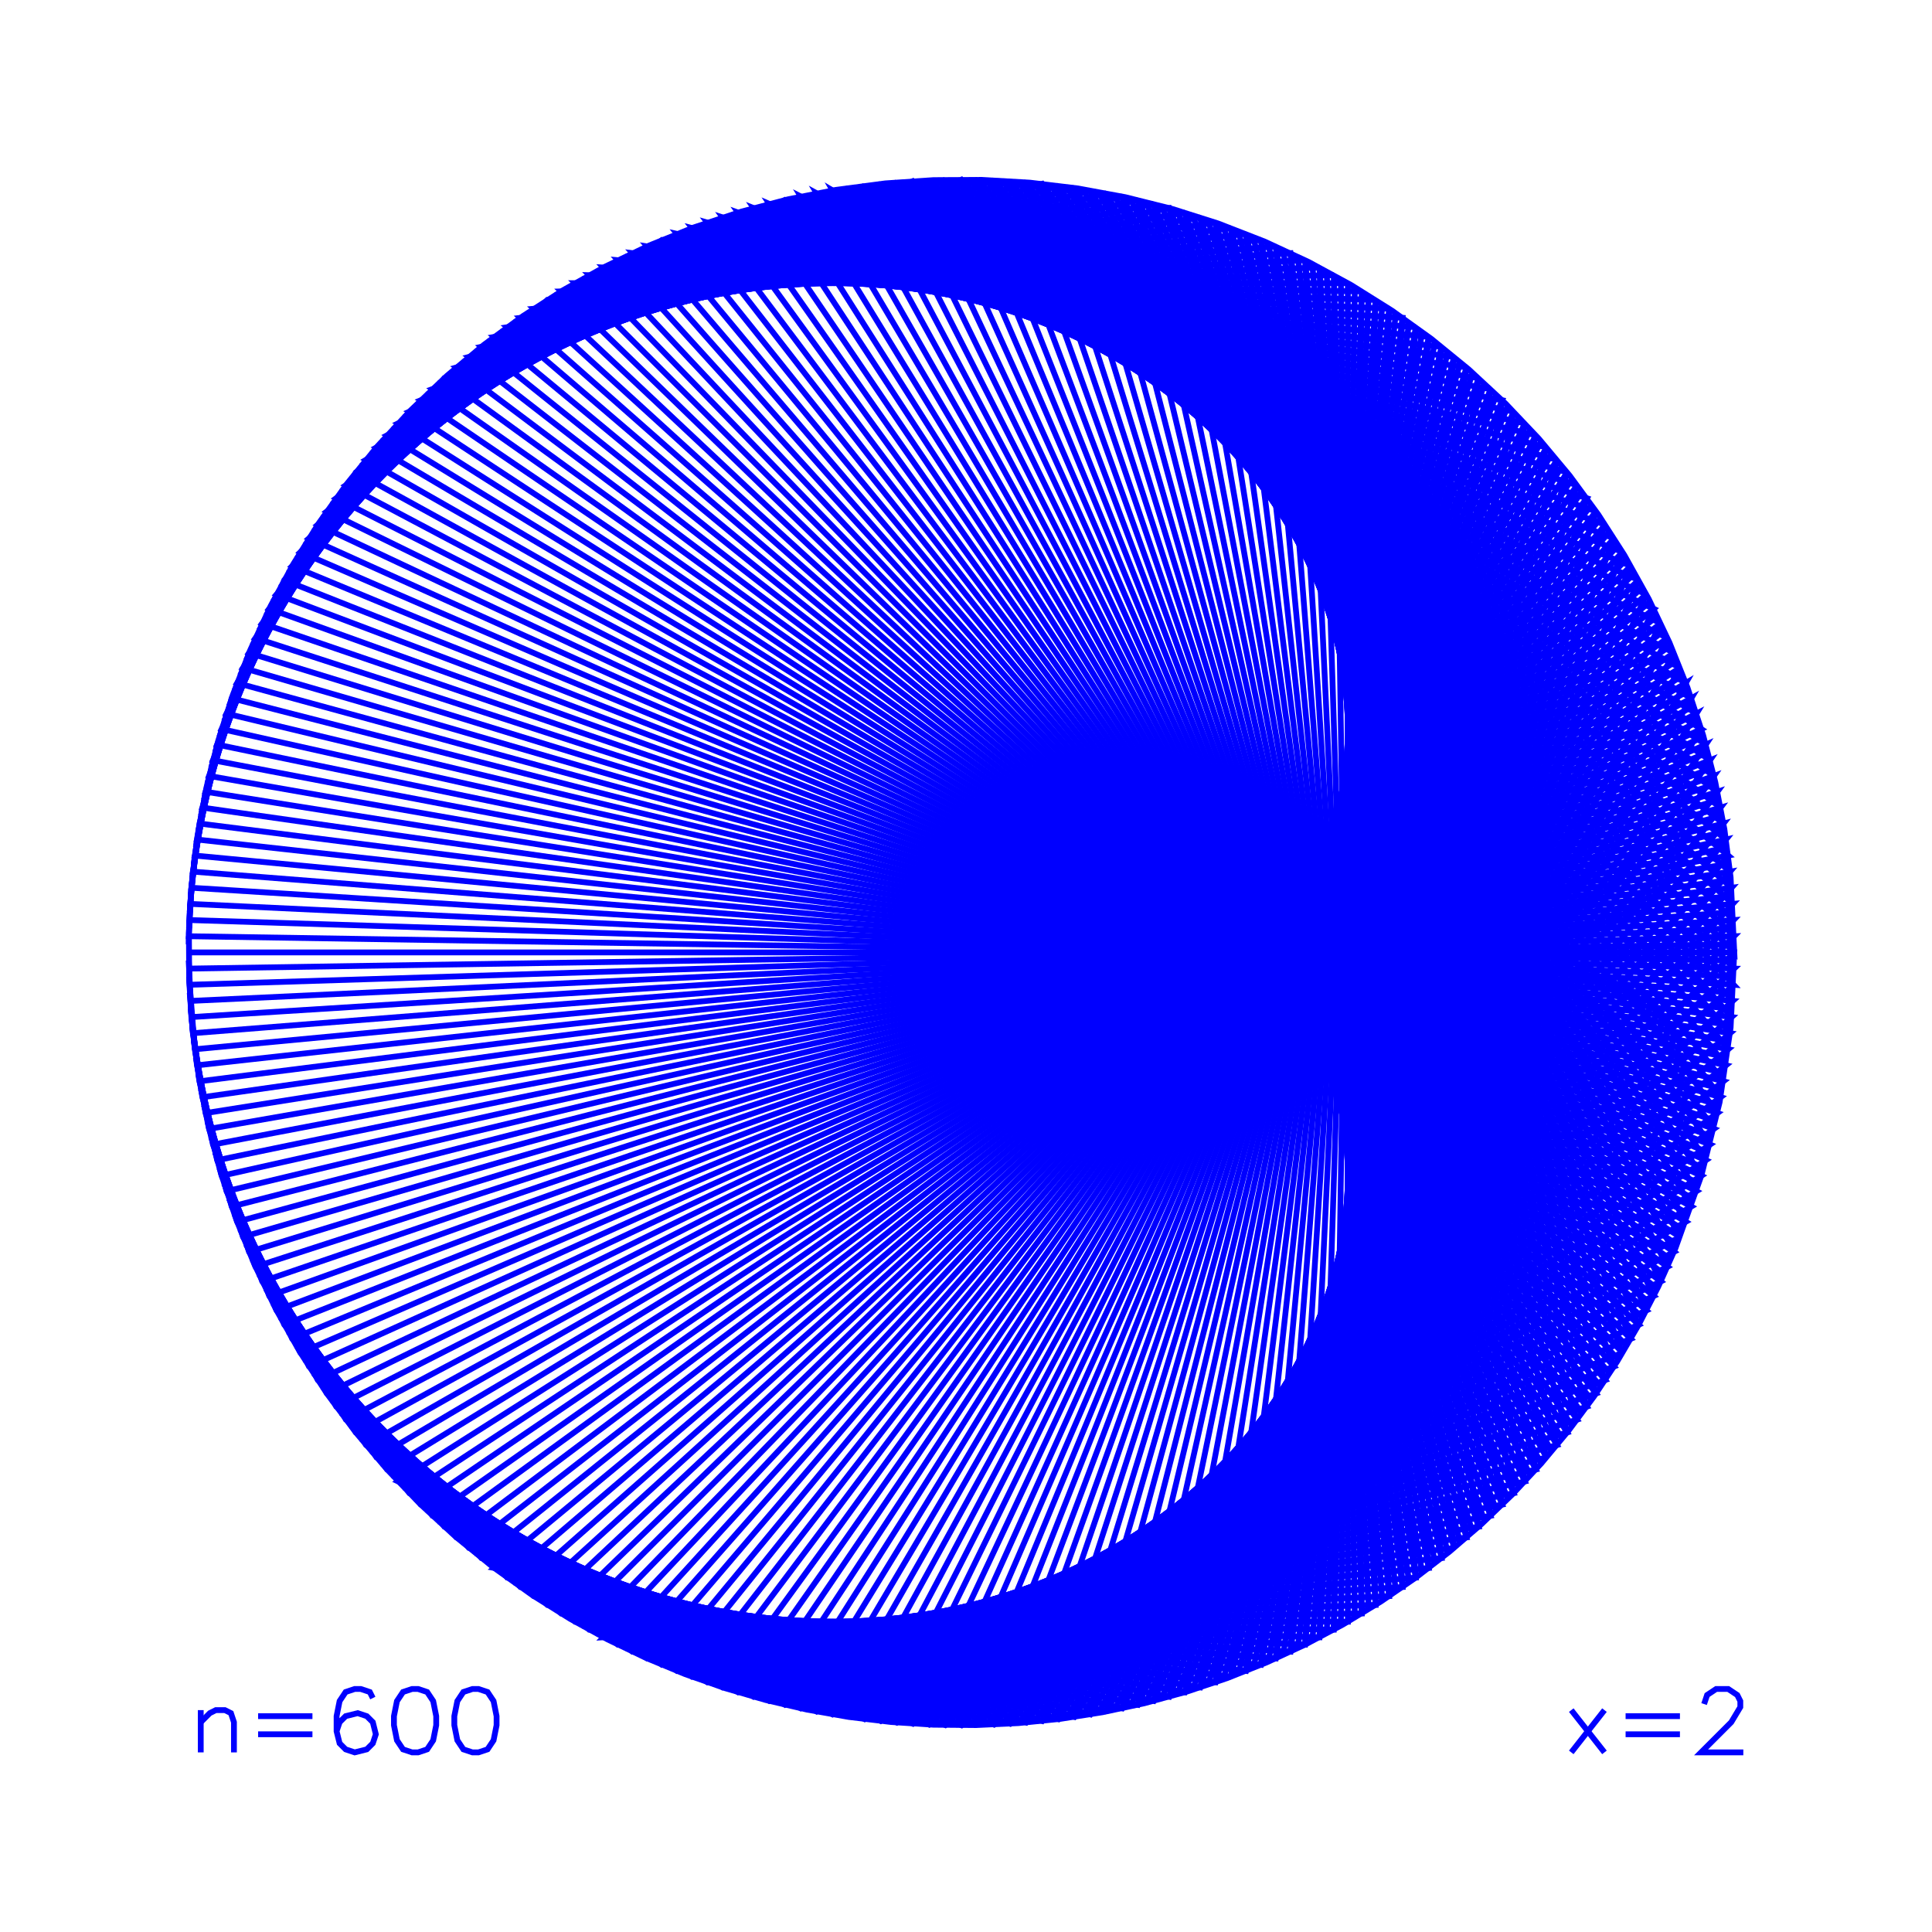 <?xml version="1.0" encoding="utf-8" ?>
<svg xmlns="http://www.w3.org/2000/svg" xmlns:cc="http://creativecommons.org/ns" xmlns:dc="http://purl.org/dc/elements/1.1/" xmlns:ev="http://www.w3.org/2001/xml-events" xmlns:inkscape="http://www.inkscape.org/namespaces/inkscape" xmlns:rdf="http://www.w3.org/1999/02/22-rdf-syntax-ns" xmlns:sodipodi="http://sodipodi.sourceforge.net/DTD/sodipodi-0.dtd" xmlns:xlink="http://www.w3.org/1999/xlink" baseProfile="tiny" height="10.0cm" version="1.2" viewBox="0 0 377.953 377.953" width="10.0cm">
  <defs/>
  <g fill="none" id="layer1" inkscape:groupmode="layer" inkscape:label="1" stroke="#0000ff" stroke-width="1.134" style="display:inline">
    <polyline points="81.189,79.418 188.091,35.138 339.272,186.319 338.554,171.606 337.342,162.24 335.547,152.967 333.177,143.825 330.111,134.494 326.598,125.727 322.544,117.196 317.772,108.612 312.667,100.666 307.075,93.054 301.02,85.806 294.523,78.951 287.327,72.266 280.011,66.293 272.337,60.787 264.335,55.772 256.034,51.266 247.469,47.287 238.315,43.724 229.314,40.867 220.151,38.576 210.863,36.863 201.486,35.733 192.058,35.19 182.613,35.237 173.19,35.874 163.452,37.159 154.186,38.989 145.053,41.393 135.733,44.493 126.98,48.04 118.465,52.125 110.221,56.735 102.282,61.85 94.677,67.451 87.437,73.516 80.325,80.29 73.914,87.225 67.95,94.548 62.454,102.229 57.448,110.238 52.953,118.544 48.984,127.114 45.559,135.916 42.69,144.914 40.388,154.074 38.663,163.36 37.487,173.111 36.957,182.541 37.016,191.985 37.664,201.407 38.962,211.144 40.803,220.407 43.219,229.537 46.2,238.499 49.735,247.257 53.984,256.113 58.604,264.35 63.944,272.594 69.573,280.177 75.665,287.394 82.196,294.217 89.14,300.619 96.47,306.575 104.158,312.061 111.52,316.675 118.8,320.686 126.289,324.291 133.965,327.479 141.804,330.24 149.784,332.566 157.879,334.45 166.065,335.887 174.318,336.871 182.613,337.401 190.924,337.473 199.227,337.089 207.496,336.249 215.706,334.956 223.833,333.214 232.213,330.918 240.093,328.275 247.816,325.202 255.358,321.71 262.697,317.809 270.128,313.305 276.983,308.605 283.569,303.535 289.867,298.11 295.856,292.348 301.521,286.266 306.842,279.881 311.804,273.213 316.393,266.283 320.593,259.111 324.394,251.719 327.782,244.13 332.854,229.899 336.408,215.604 338.554,201.031 339.272,186.319 36.909,186.319"/>
    <line x1="36.918" x2="36.943" y1="184.736" y2="183.153"/>
    <line x1="36.984" x2="37.208" y1="181.57" y2="176.826"/>
    <line x1="37.117" x2="37.738" y1="178.407" y2="170.516"/>
    <line x1="37.58" x2="39.587" y1="172.091" y2="157.99"/>
    <line x1="39.299" x2="46.391" y1="159.547" y2="133.621"/>
    <line x1="45.847" x2="71.603" y1="135.108" y2="89.952"/>
    <line x1="72.619" x2="162.878" y1="88.738" y2="37.255"/>
    <line x1="161.319" x2="329.79" y1="37.527" y2="133.621"/>
    <line x1="330.334" x2="71.603" y1="135.108" y2="282.685"/>
    <polyline points="70.601,281.46 156.658,334.196 326.201,247.81 86.931,73.969"/>
    <line x1="88.113" x2="207.039" y1="72.916" y2="36.33"/>
    <line x1="208.608" x2="333.702" y1="36.536" y2="226.975"/>
    <polyline points="333.269,228.497 60.444,105.312 123.721,49.526"/>
    <line x1="122.292" x2="281.996" y1="50.208" y2="67.839"/>
    <line x1="280.75" x2="225.688" y1="66.862" y2="332.75"/>
    <polyline points="227.219,332.349 319.017,110.728 112.5,317.246"/>
    <polyline points="113.875,318.03 266.406,315.634 258.132,52.342 274.372,310.461"/>
    <polyline points="273.067,311.358 243.744,45.754 298.297,289.81"/>
    <polyline points="297.207,290.958 181.76,35.27 338.741,173.668"/>
    <line x1="338.601" x2="39.587" y1="172.091" y2="214.647"/>
    <polyline points="39.892,216.201 48.722,244.904 82.315,294.334 191.257,337.467"/>
    <polyline points="189.674,337.492 339.238,183.153 37.042,192.65"/>
    <polyline points="36.984,191.068 38.102,205.267 41.659,223.916 55.609,259.151 107.084,313.965 252.46,323.112 284.457,69.832 216.419,334.822 328.655,130.665 77.884,289.81 178.598,337.202 338.079,205.267 41.659,148.722 55.609,113.487 107.084,58.672 252.46,49.526 284.457,302.806 216.419,37.816 328.655,241.972 77.884,82.828 178.598,35.436 338.079,167.371 41.659,223.916"/>
    <polyline points="41.273,222.381 54.113,256.361 101.809,310.461 240.788,328.018"/>
    <polyline points="239.301,328.562 304.578,89.952 159.762,334.822"/>
    <polyline points="158.208,334.517 327.459,244.904 82.315,78.304 191.257,35.171"/>
    <line x1="192.839" x2="338.973" y1="35.212" y2="195.812"/>
    <polyline points="339.065,194.231 37.738,170.516 40.213,154.887"/>
    <line x1="39.892" x2="48.722" y1="156.437" y2="127.734"/>
    <line x1="49.343" x2="84.6" y1="126.278" y2="76.113"/>
    <line x1="85.76" x2="200.741" y1="75.035" y2="35.668"/>
    <line x1="202.318" x2="336.594" y1="35.809" y2="214.647"/>
    <polyline points="336.882,213.091 46.391,133.621 73.647,87.534"/>
    <line x1="74.688" x2="169.143" y1="86.341" y2="36.33"/>
    <line x1="167.573" x2="333.702" y1="36.536" y2="145.663"/>
    <line x1="334.12" x2="57.164" y1="147.19" y2="261.909"/>
    <polyline points="57.963,263.276 115.258,318.8 269.097,313.965 252.46,49.526"/>
    <line x1="251.024" x2="286.875" y1="48.86" y2="300.762"/>
    <polyline points="285.672,301.79 213.303,37.255 330.862,236.037"/>
    <polyline points="330.334,237.53 71.603,89.952 159.762,37.816"/>
    <line x1="158.208" x2="327.459" y1="38.12" y2="127.734"/>
    <line x1="326.838" x2="84.6" y1="126.278" y2="296.525"/>
    <polyline points="85.76,297.603 200.741,336.97 337.154,161.107 45.319,236.037"/>
    <polyline points="45.847,237.53 71.603,282.685 159.762,334.822 328.655,241.972"/>
    <polyline points="328.065,243.441 80.076,80.543 184.924,35.171"/>
    <line x1="186.507" x2="339.238" y1="35.146" y2="183.153"/>
    <line x1="339.263" x2="36.943" y1="184.736" y2="189.485"/>
    <polyline points="36.918,187.902 37.44,198.969 39.027,211.531 45.319,236.037 69.611,280.225 153.568,333.506 323.505,253.539 96.687,65.899 228.746,40.707 317.406,264.635 118.049,52.342 274.372,62.177 240.788,328.018 302.534,87.534 166.006,335.878 332.819,230.015 62.169,102.657 129.506,46.951 293.866,78.304 191.257,337.467 339.139,179.988 37.44,198.969"/>
    <polyline points="37.58,200.546 39.587,214.647 47.526,241.972 77.884,289.81"/>
    <polyline points="76.807,288.65 175.44,336.97 337.154,211.531 45.319,136.601"/>
    <line x1="44.806" x2="67.67" y1="138.098" y2="94.915"/>
    <line x1="68.634" x2="150.493" y1="93.659" y2="39.887"/>
    <line x1="148.962" x2="319.017" y1="40.289" y2="110.728"/>
    <line x1="319.802" x2="109.775" y1="112.103" y2="315.634"/>
    <polyline points="111.133,316.447 260.923,318.8 269.097,58.672 252.46,323.112"/>
    <polyline points="253.889,322.43 281.996,67.839 222.613,333.506"/>
    <polyline points="221.07,333.859 324.883,121.949 91.724,302.806"/>
    <polyline points="90.51,301.79 213.303,335.383 330.862,136.601 69.611,280.225"/>
    <polyline points="68.634,278.979 150.493,332.75 320.572,259.151 107.084,58.672"/>
    <line x1="105.751" x2="249.581" y1="59.528" y2="48.208"/>
    <line x1="248.132" x2="291.581" y1="47.572" y2="296.525"/>
    <polyline points="290.421,297.603 200.741,35.668 337.154,211.531"/>
    <polyline points="337.41,209.969 44.309,139.601 65.782,97.457"/>
    <line x1="66.72" x2="144.394" y1="96.181" y2="41.59"/>
    <line x1="142.881" x2="312.233" y1="42.056" y2="100.038"/>
    <line x1="313.13" x2="132.437" y1="101.343" y2="326.884"/>
    <polyline points="133.912,327.459 300.44,287.479 172.288,35.966 335.968,154.887"/>
    <line x1="336.289" x2="48.722" y1="156.437" y2="244.904"/>
    <polyline points="48.116,243.441 80.076,292.095 184.924,337.467 339.139,192.65"/>
    <polyline points="339.197,191.068 37.208,176.826 38.102,167.371"/>
    <line x1="37.911" x2="40.904" y1="168.943" y2="151.797"/>
    <line x1="40.55" x2="51.298" y1="153.34" y2="121.949"/>
    <line x1="51.979" x2="94.185" y1="120.52" y2="67.839"/>
    <line x1="95.431" x2="225.688" y1="66.862" y2="39.887"/>
    <line x1="227.219" x2="319.017" y1="40.289" y2="261.909"/>
    <polyline points="319.802,260.534 109.775,57.004 258.132,52.342"/>
    <line x1="256.725" x2="276.953" y1="51.615" y2="308.627"/>
    <polyline points="278.228,307.69 231.787,41.59 314.012,269.981"/>
    <polyline points="313.13,271.295 132.437,45.754 298.297,82.828"/>
    <line x1="297.207" x2="181.76" y1="81.68" y2="337.367"/>
    <polyline points="183.342,337.425 338.973,195.812 38.102,167.371 41.659,148.722"/>
    <line x1="41.273" x2="54.113" y1="150.257" y2="116.277"/>
    <line x1="54.854" x2="104.428" y1="114.878" y2="60.397"/>
    <line x1="103.114" x2="243.744" y1="61.28" y2="45.754"/>
    <line x1="245.213" x2="296.105" y1="46.345" y2="292.095"/>
    <line x1="294.992" x2="188.091" y1="293.22" y2="35.138"/>
    <line x1="189.674" x2="339.238" y1="35.146" y2="189.485"/>
    <polyline points="339.263,187.902 36.943,183.153 37.042,179.988"/>
    <line x1="37.315" x2="38.531" y1="175.247" y2="164.234"/>
    <line x1="38.308" x2="42.479" y1="165.801" y2="145.663"/>
    <line x1="42.061" x2="57.164" y1="147.19" y2="110.728"/>
    <line x1="57.963" x2="115.258" y1="109.362" y2="53.838"/>
    <line x1="113.875" x2="266.406" y1="54.608" y2="57.004"/>
    <line x1="265.048" x2="260.923" y1="56.191" y2="318.8"/>
    <polyline points="259.531,319.555 271.753,60.397 246.676,325.687"/>
    <polyline points="245.213,326.293 296.105,80.543 184.924,337.467"/>
    <polyline points="186.507,337.492 339.238,189.485 37.042,179.988 37.44,173.668"/>
    <line x1="38.771" x2="44.309" y1="162.669" y2="139.601"/>
    <line x1="43.827" x2="63.948" y1="141.11" y2="100.038"/>
    <line x1="64.859" x2="138.372" y1="98.743" y2="43.547"/>
    <line x1="136.88" x2="304.578" y1="44.075" y2="89.952"/>
    <line x1="305.58" x2="156.658" y1="91.177" y2="334.196"/>
    <polyline points="155.111,333.859 324.883,250.689 91.724,69.832 216.419,37.816"/>
    <line x1="217.973" x2="327.459" y1="38.12" y2="244.904"/>
    <polyline points="326.838,246.36 84.6,76.113 197.583,35.436"/>
    <line x1="199.163" x2="337.65" y1="35.544" y2="208.404"/>
    <polyline points="337.873,206.837 42.479,145.663 58.776,108.003"/>
    <line x1="59.603" x2="120.87" y1="106.653" y2="50.904"/>
    <line x1="119.456" x2="276.953" y1="51.615" y2="64.011"/>
    <line x1="275.667" x2="237.809" y1="63.087" y2="329.091"/>
    <polyline points="236.311,329.604 308.511,94.915 147.435,331.931"/>
    <polyline points="145.912,331.497 315.737,267.326 123.721,49.526 284.457,69.832"/>
    <line x1="283.232" x2="219.523" y1="68.829" y2="334.196"/>
    <polyline points="217.973,334.517 327.459,127.734 82.315,294.334"/>
    <polyline points="83.452,295.435 194.421,337.367 338.741,173.668 39.027,211.531"/>
    <polyline points="38.771,209.969 44.309,233.036 65.782,275.181 141.373,330.101 310.399,275.181 141.373,42.537 310.399,97.457 141.373,330.101"/>
    <polyline points="139.87,329.604 308.511,277.723 147.435,40.707 317.406,108.003"/>
    <line x1="318.219" x2="115.258" y1="109.362" y2="318.8"/>
    <polyline points="116.65,319.555 271.753,312.241 246.676,46.951 293.866,294.334"/>
    <polyline points="292.729,295.435 194.421,35.27 338.741,198.969"/>
    <polyline points="338.866,197.391 38.531,164.234 43.362,142.623"/>
    <line x1="42.912" x2="60.444" y1="144.141" y2="105.312"/>
    <line x1="61.299" x2="126.6" y1="103.98" y2="48.208"/>
    <line x1="125.157" x2="286.875" y1="48.86" y2="71.876"/>
    <line x1="285.672" x2="213.303" y1="70.847" y2="335.383"/>
    <polyline points="211.74,335.639 331.872,139.601 65.782,275.181"/>
    <polyline points="66.72,276.457 144.394,331.048 314.012,269.981 129.506,46.951"/>
    <line x1="128.049" x2="291.581" y1="47.572" y2="76.113"/>
    <line x1="292.729" x2="194.421" y1="77.202" y2="337.367"/>
    <polyline points="196.003,337.293 338.443,170.516 40.213,217.751"/>
    <polyline points="40.55,219.298 51.298,250.689 91.724,302.806 216.419,334.822"/>
    <polyline points="214.862,335.111 329.79,133.621 73.647,285.104"/>
    <polyline points="72.619,283.9 162.878,335.383 330.862,236.037 69.611,92.413"/>
    <line x1="70.601" x2="156.658" y1="91.177" y2="38.441"/>
    <line x1="155.111" x2="324.883" y1="38.779" y2="121.949"/>
    <line x1="324.202" x2="94.185" y1="120.52" y2="304.798"/>
    <polyline points="92.949,303.809 219.523,334.196 326.201,124.828 86.931,298.668"/>
    <polyline points="88.113,299.721 207.039,336.308 334.522,148.722 55.609,259.151"/>
    <polyline points="54.854,257.76 104.428,312.241 246.676,325.687 293.866,78.304"/>
    <line x1="294.992" x2="188.091" y1="79.418" y2="337.5"/>
    <polyline points="192.839,337.425 338.973,176.826 38.102,205.267"/>
    <polyline points="37.911,203.695 40.904,220.841 52.676,253.539 96.687,306.739"/>
    <polyline points="97.953,307.69 231.787,331.048 314.012,102.657 129.506,325.687"/>
    <polyline points="128.049,325.066 291.581,296.525 197.583,35.436 338.079,205.267"/>
    <polyline points="338.27,203.695 40.904,151.797 52.676,119.099"/>
    <line x1="53.387" x2="99.228" y1="117.684" y2="64.011"/>
    <line x1="97.953" x2="231.787" y1="64.948" y2="41.59"/>
    <line x1="233.3" x2="312.233" y1="42.056" y2="272.6"/>
    <polyline points="311.322,273.895 138.372,43.547 306.57,92.413"/>
    <line x1="307.547" x2="150.493" y1="93.659" y2="332.75"/>
    <polyline points="152.029,333.136 322.068,256.361 101.809,62.177 240.788,44.62"/>
    <line x1="242.269" x2="300.44" y1="45.179" y2="287.479"/>
    <polyline points="299.375,288.65 175.44,35.668 337.154,161.107"/>
    <line x1="337.41" x2="44.309" y1="162.669" y2="233.036"/>
    <polyline points="43.827,231.528 63.948,272.6 135.393,328.018 302.534,285.104"/>
    <polyline points="301.493,286.297 169.143,36.33 334.522,148.722"/>
    <line x1="334.908" x2="54.113" y1="150.257" y2="256.361"/>
    <polyline points="53.387,254.954 99.228,308.627 234.808,330.101 310.399,97.457"/>
    <line x1="311.322" x2="138.372" y1="98.743" y2="329.091"/>
    <polyline points="136.88,328.562 304.578,282.685 159.762,37.816 328.655,130.665"/>
    <line x1="329.23" x2="75.741" y1="132.14" y2="287.479"/>
    <polyline points="74.688,286.297 169.143,336.308 334.522,223.916 55.609,113.487"/>
    <line x1="56.38" x2="109.775" y1="112.103" y2="57.004"/>
    <line x1="108.425" x2="255.311" y1="57.831" y2="50.904"/>
    <line x1="253.889" x2="281.996" y1="50.208" y2="304.798"/>
    <polyline points="283.232,303.809 219.523,38.441 326.201,247.81"/>
    <polyline points="325.55,249.253 89.306,71.876 210.175,36.76"/>
    <line x1="211.74" x2="331.872" y1="36.999" y2="233.036"/>
    <polyline points="331.375,234.54 67.67,94.915 147.435,40.707"/>
    <line x1="145.912" x2="315.737" y1="41.141" y2="105.312"/>
    <line x1="316.578" x2="120.87" y1="106.653" y2="321.734"/>
    <polyline points="122.292,322.43 281.996,304.798 222.613,39.132 323.505,253.539"/>
    <polyline points="324.202,252.118 94.185,67.839 222.613,39.132"/>
    <line x1="224.152" x2="322.068" y1="39.502" y2="256.361"/>
    <polyline points="322.794,254.954 99.228,64.011 234.808,42.537"/>
    <line x1="236.311" x2="308.511" y1="43.034" y2="277.723"/>
    <polyline points="307.547,278.979 150.493,39.887 320.572,113.487"/>
    <line x1="321.327" x2="104.428" y1="114.878" y2="312.241"/>
    <polyline points="105.751,313.11 249.581,324.43 289.25,73.969 203.893,336.672"/>
    <polyline points="205.467,336.498 335.277,151.797 52.676,253.539"/>
    <polyline points="51.979,252.118 94.185,304.798 222.613,333.506 323.505,119.099"/>
    <line x1="322.794" x2="99.228" y1="117.684" y2="308.627"/>
    <polyline points="100.514,309.551 237.809,329.091 306.57,92.413 153.568,333.506"/>
    <polyline points="148.962,332.349 319.017,261.909 112.5,55.392 263.681,55.392"/>
    <line x1="262.306" x2="266.406" y1="54.608" y2="315.634"/>
    <polyline points="267.756,314.807 255.311,50.904 279.495,306.739"/>
    <polyline points="280.75,305.775 225.688,39.887 320.572,259.151"/>
    <polyline points="321.327,257.76 104.428,60.397 246.676,46.951"/>
    <line x1="239.301" x2="304.578" y1="44.075" y2="282.685"/>
    <polyline points="305.58,281.46 156.658,38.441 326.201,124.828"/>
    <line x1="325.55" x2="89.306" y1="123.385" y2="300.762"/>
    <polyline points="95.431,305.775 225.688,332.75 320.572,113.487 107.084,313.965"/>
    <polyline points="108.425,314.807 255.311,321.734 279.495,65.899 228.746,331.931"/>
    <polyline points="230.269,331.497 315.737,105.312 123.721,323.112"/>
    <polyline points="125.157,323.778 286.875,300.762 210.175,36.76 332.819,230.015"/>
    <polyline points="332.354,231.528 63.948,100.038 135.393,44.62"/>
    <line x1="133.912" x2="300.44" y1="45.179" y2="85.159"/>
    <line x1="301.493" x2="169.143" y1="86.341" y2="336.308"/>
    <polyline points="170.714,336.498 335.277,220.841 52.676,119.099 96.687,65.899"/>
    <line x1="100.514" x2="237.809" y1="63.087" y2="43.547"/>
    <line x1="230.269" x2="315.737" y1="41.141" y2="267.326"/>
    <polyline points="314.882,268.658 126.6,48.208 289.25,73.969"/>
    <line x1="290.421" x2="200.741" y1="75.035" y2="336.97"/>
    <polyline points="202.318,336.829 336.594,157.99 47.526,241.972"/>
    <polyline points="46.951,240.497 75.741,287.479 172.288,336.672 335.968,217.751 49.98,124.828 86.931,73.969 203.893,35.966 335.968,217.751"/>
    <polyline points="336.289,216.201 48.722,127.734 82.315,78.304"/>
    <line x1="83.452" x2="194.421" y1="77.202" y2="35.27"/>
    <line x1="196.003" x2="338.443" y1="35.345" y2="202.122"/>
    <polyline points="338.601,200.546 39.587,157.99 47.526,130.665"/>
    <line x1="46.951" x2="75.741" y1="132.14" y2="85.159"/>
    <line x1="76.807" x2="175.44" y1="83.988" y2="35.668"/>
    <line x1="177.018" x2="337.65" y1="35.544" y2="164.234"/>
    <line x1="337.873" x2="42.479" y1="165.801" y2="226.975"/>
    <polyline points="42.912,228.497 60.444,267.326 123.721,323.112 284.457,302.806"/>
    <polyline points="288.068,299.721 207.039,36.33 334.522,223.916"/>
    <polyline points="334.12,225.447 57.164,110.728 112.5,55.392"/>
    <line x1="111.133" x2="260.923" y1="56.191" y2="53.838"/>
    <line x1="259.531" x2="271.753" y1="53.083" y2="312.241"/>
    <polyline points="270.43,313.11 249.581,48.208 289.25,298.668"/>
    <polyline points="275.667,309.551 237.809,43.547 306.57,280.225"/>
    <polyline points="309.461,276.457 144.394,41.59 314.012,102.657"/>
    <line x1="314.882" x2="126.6" y1="103.98" y2="324.43"/>
    <polyline points="130.968,326.293 296.105,292.095 184.924,35.171 339.139,179.988"/>
    <line x1="339.197" x2="37.208" y1="181.57" y2="195.812"/>
    <polyline points="37.315,197.391 38.531,208.404 43.362,230.015 62.169,269.981 129.506,325.687 293.866,294.334 191.257,35.171 339.139,192.65 37.44,173.668 39.027,161.107 45.319,136.601 69.611,92.413 153.568,39.132 323.505,119.099 96.687,306.739 228.746,331.931 317.406,108.003 118.049,320.296 274.372,310.461 240.788,44.62 302.534,285.104 166.006,36.76 332.819,142.623 62.169,269.981"/>
    <polyline points="63.052,271.295 132.437,326.884 298.297,289.81 178.598,35.436"/>
    <line x1="180.178" x2="338.443" y1="35.345" y2="170.516"/>
    <line x1="338.27" x2="40.904" y1="168.943" y2="220.841"/>
    <polyline points="42.061,225.447 57.164,261.909 112.5,317.246 263.681,317.246 263.681,55.392 263.681,317.246"/>
    <polyline points="262.306,318.03 266.406,57.004 258.132,320.296"/>
    <polyline points="256.725,321.022 276.953,64.011 234.808,330.101"/>
    <polyline points="233.3,330.582 312.233,100.038 135.393,328.018"/>
    <polyline points="142.881,330.582 312.233,272.6 135.393,44.62 302.534,87.534"/>
    <line x1="303.562" x2="162.878" y1="88.738" y2="335.383"/>
    <polyline points="164.441,335.639 331.872,233.036 65.782,97.457 141.373,42.537"/>
    <line x1="139.87" x2="308.511" y1="43.034" y2="94.915"/>
    <line x1="309.461" x2="144.394" y1="96.181" y2="331.048"/>
    <polyline points="161.319,335.111 329.79,239.016 73.647,87.534 166.006,36.76"/>
    <line x1="164.441" x2="331.872" y1="36.999" y2="139.601"/>
    <line x1="331.375" x2="67.67" y1="138.098" y2="277.723"/>
    <polyline points="64.859,273.895 138.372,329.091 306.57,280.225 153.568,39.132"/>
    <line x1="152.029" x2="322.068" y1="39.502" y2="116.277"/>
    <line x1="328.065" x2="80.076" y1="129.196" y2="292.095"/>
    <polyline points="81.189,293.22 188.091,337.5 339.272,186.319"/>
    <line x1="339.065" x2="37.738" y1="178.407" y2="202.122"/>
    <polyline points="38.308,206.837 42.479,226.975 58.776,264.635 118.049,320.296"/>
    <polyline points="119.456,321.022 276.953,308.627 234.808,42.537 310.399,275.181"/>
    <polyline points="303.562,283.9 162.878,37.255 330.862,136.601"/>
    <line x1="332.354" x2="63.948" y1="141.11" y2="272.6"/>
    <polyline points="61.299,268.658 126.6,324.43 289.25,298.668 203.893,35.966"/>
    <line x1="205.467" x2="335.277" y1="36.14" y2="220.841"/>
    <polyline points="334.908,222.381 54.113,116.277 101.809,62.177"/>
    <line x1="92.949" x2="219.523" y1="68.829" y2="38.441"/>
    <line x1="221.07" x2="324.883" y1="38.779" y2="250.689"/>
    <polyline points="329.23,240.497 75.741,85.159 172.288,35.966"/>
    <line x1="173.863" x2="336.594" y1="35.809" y2="157.99"/>
    <line x1="336.882" x2="46.391" y1="159.547" y2="239.016"/>
    <polyline points="44.806,234.54 67.67,277.723 147.435,331.931 317.406,264.635"/>
    <polyline points="316.578,265.985 120.87,50.904 279.495,65.899"/>
    <line x1="278.228" x2="231.787" y1="64.948" y2="331.048"/>
    <polyline points="224.152,333.136 322.068,116.277 101.809,310.461"/>
    <polyline points="103.114,311.358 243.744,326.884 298.297,82.828 178.598,337.202"/>
    <polyline points="180.178,337.293 338.443,202.122 40.213,154.887 49.98,124.828"/>
    <line x1="50.631" x2="89.306" y1="123.385" y2="71.876"/>
    <line x1="90.51" x2="213.303" y1="70.847" y2="37.255"/>
    <line x1="214.862" x2="329.79" y1="37.527" y2="239.016"/>
    <polyline points="335.631,219.298 51.298,121.949 91.724,69.832"/>
    <line x1="80.076" x2="48.116" y1="80.543" y2="129.196"/>
    <polyline points="62.169,102.657 43.362,142.623 337.65,208.404 177.018,337.094"/>
    <line x1="175.44" x2="299.375" y1="336.97" y2="83.988"/>
    <line x1="296.105" x2="130.968" y1="80.543" y2="46.345"/>
    <line x1="132.437" x2="63.052" y1="45.754" y2="101.343"/>
    <polyline points="77.884,82.828 47.526,130.665 336.594,214.647 173.863,336.829"/>
    <polyline points="172.288,336.672 300.44,85.159 242.269,327.459"/>
    <line x1="243.744" x2="273.067" y1="326.884" y2="61.28"/>
    <polyline points="274.372,62.177 258.132,320.296 109.775,315.634 56.38,260.534"/>
    <polyline points="58.776,264.635 333.702,145.663 208.608,336.101"/>
    <line x1="207.039" x2="288.068" y1="336.308" y2="72.916"/>
    <line x1="271.753" x2="116.65" y1="60.397" y2="53.083"/>
    <polyline points="118.049,52.342 58.776,108.003 333.702,226.975 167.573,336.101"/>
    <polyline points="166.006,335.878 73.647,285.104 46.391,239.016 39.299,213.091"/>
    <line x1="38.531" x2="338.866" y1="208.404" y2="175.247"/>
    <line x1="338.973" x2="183.342" y1="176.826" y2="35.212"/>
    <line x1="181.76" x2="78.974" y1="35.27" y2="81.68"/>
    <polyline points="39.027,161.107 338.741,198.969 181.76,337.367 78.974,290.958"/>
    <line x1="60.444" x2="333.269" y1="267.326" y2="144.141"/>
    <polyline points="332.819,142.623 210.175,335.878 89.306,300.762 50.631,249.253"/>
    <polyline points="49.98,247.81 335.968,154.887 203.893,336.672 86.931,298.668 49.98,247.81 40.213,217.751 37.738,202.122 37.117,194.231"/>
    <polyline points="43.362,230.015 337.65,164.234 199.163,337.094"/>
    <polyline points="197.583,337.202 291.581,76.113 248.132,325.066"/>
    <line x1="249.581" x2="270.43" y1="324.43" y2="59.528"/>
    <polyline points="269.097,58.672 115.258,53.838 318.219,263.276"/>
    <polyline points="269.097,313.965 260.923,53.838 265.048,316.447"/>
    <line x1="255.311" x2="267.756" y1="321.734" y2="57.831"/>
    <polyline points="228.746,40.707 279.495,306.739 120.87,321.734 59.603,265.985"/>
    <line x1="51.298" x2="335.631" y1="250.689" y2="153.34"/>
    <line x1="335.277" x2="170.714" y1="151.797" y2="36.14"/>
    <polyline points="338.079,167.371 197.583,337.202 84.6,296.525 49.343,246.36"/>
    <line x1="39.272" x2="39.272" y1="334.547" y2="342.815"/>
    <polyline points="39.272,336.909 41.043,335.138 42.224,334.547 43.996,334.547 45.177,335.138 45.768,336.909 45.768,342.815"/>
    <line x1="50.492" x2="61.122" y1="339.272" y2="339.272"/>
    <line x1="61.122" x2="50.492" y1="335.728" y2="335.728"/>
    <polyline points="65.847,338.681 66.437,336.909 67.618,335.728 69.98,335.138 71.752,335.728 72.933,336.909 73.524,339.272 72.933,341.043 71.752,342.224 69.39,342.815 67.618,342.224 66.437,341.043 65.847,338.681 65.847,335.728 66.437,332.776 67.618,331.004 69.39,330.413 70.571,330.413 72.343,331.004 72.933,332.185"/>
    <polygon points="85.335,335.728 84.744,332.776 83.563,331.004 81.791,330.413 80.61,330.413 78.839,331.004 77.657,332.776 77.067,335.728 77.067,337.5 77.657,340.453 78.839,342.224 80.61,342.815 81.791,342.815 83.563,342.224 84.744,340.453 85.335,337.5"/>
    <polygon points="88.878,335.728 88.878,337.5 89.469,340.453 90.65,342.224 92.421,342.815 93.602,342.815 95.374,342.224 96.555,340.453 97.146,337.5 97.146,335.728 96.555,332.776 95.374,331.004 93.602,330.413 92.421,330.413 90.65,331.004 89.469,332.776"/>
    <polyline points="210.175,335.878 286.875,71.876 251.024,323.778"/>
    <line x1="307.382" x2="313.878" y1="334.547" y2="342.815"/>
    <line x1="318.012" x2="328.642" y1="339.272" y2="339.272"/>
    <line x1="328.642" x2="318.012" y1="335.728" y2="335.728"/>
    <line x1="313.878" x2="307.382" y1="334.547" y2="342.815"/>
    <polyline points="333.366,333.366 333.957,331.594 335.728,330.413 338.091,330.413 339.862,331.594 340.453,332.776 340.453,333.957 338.681,336.909 332.776,342.815 341.043,342.815"/>
  </g>
</svg>
